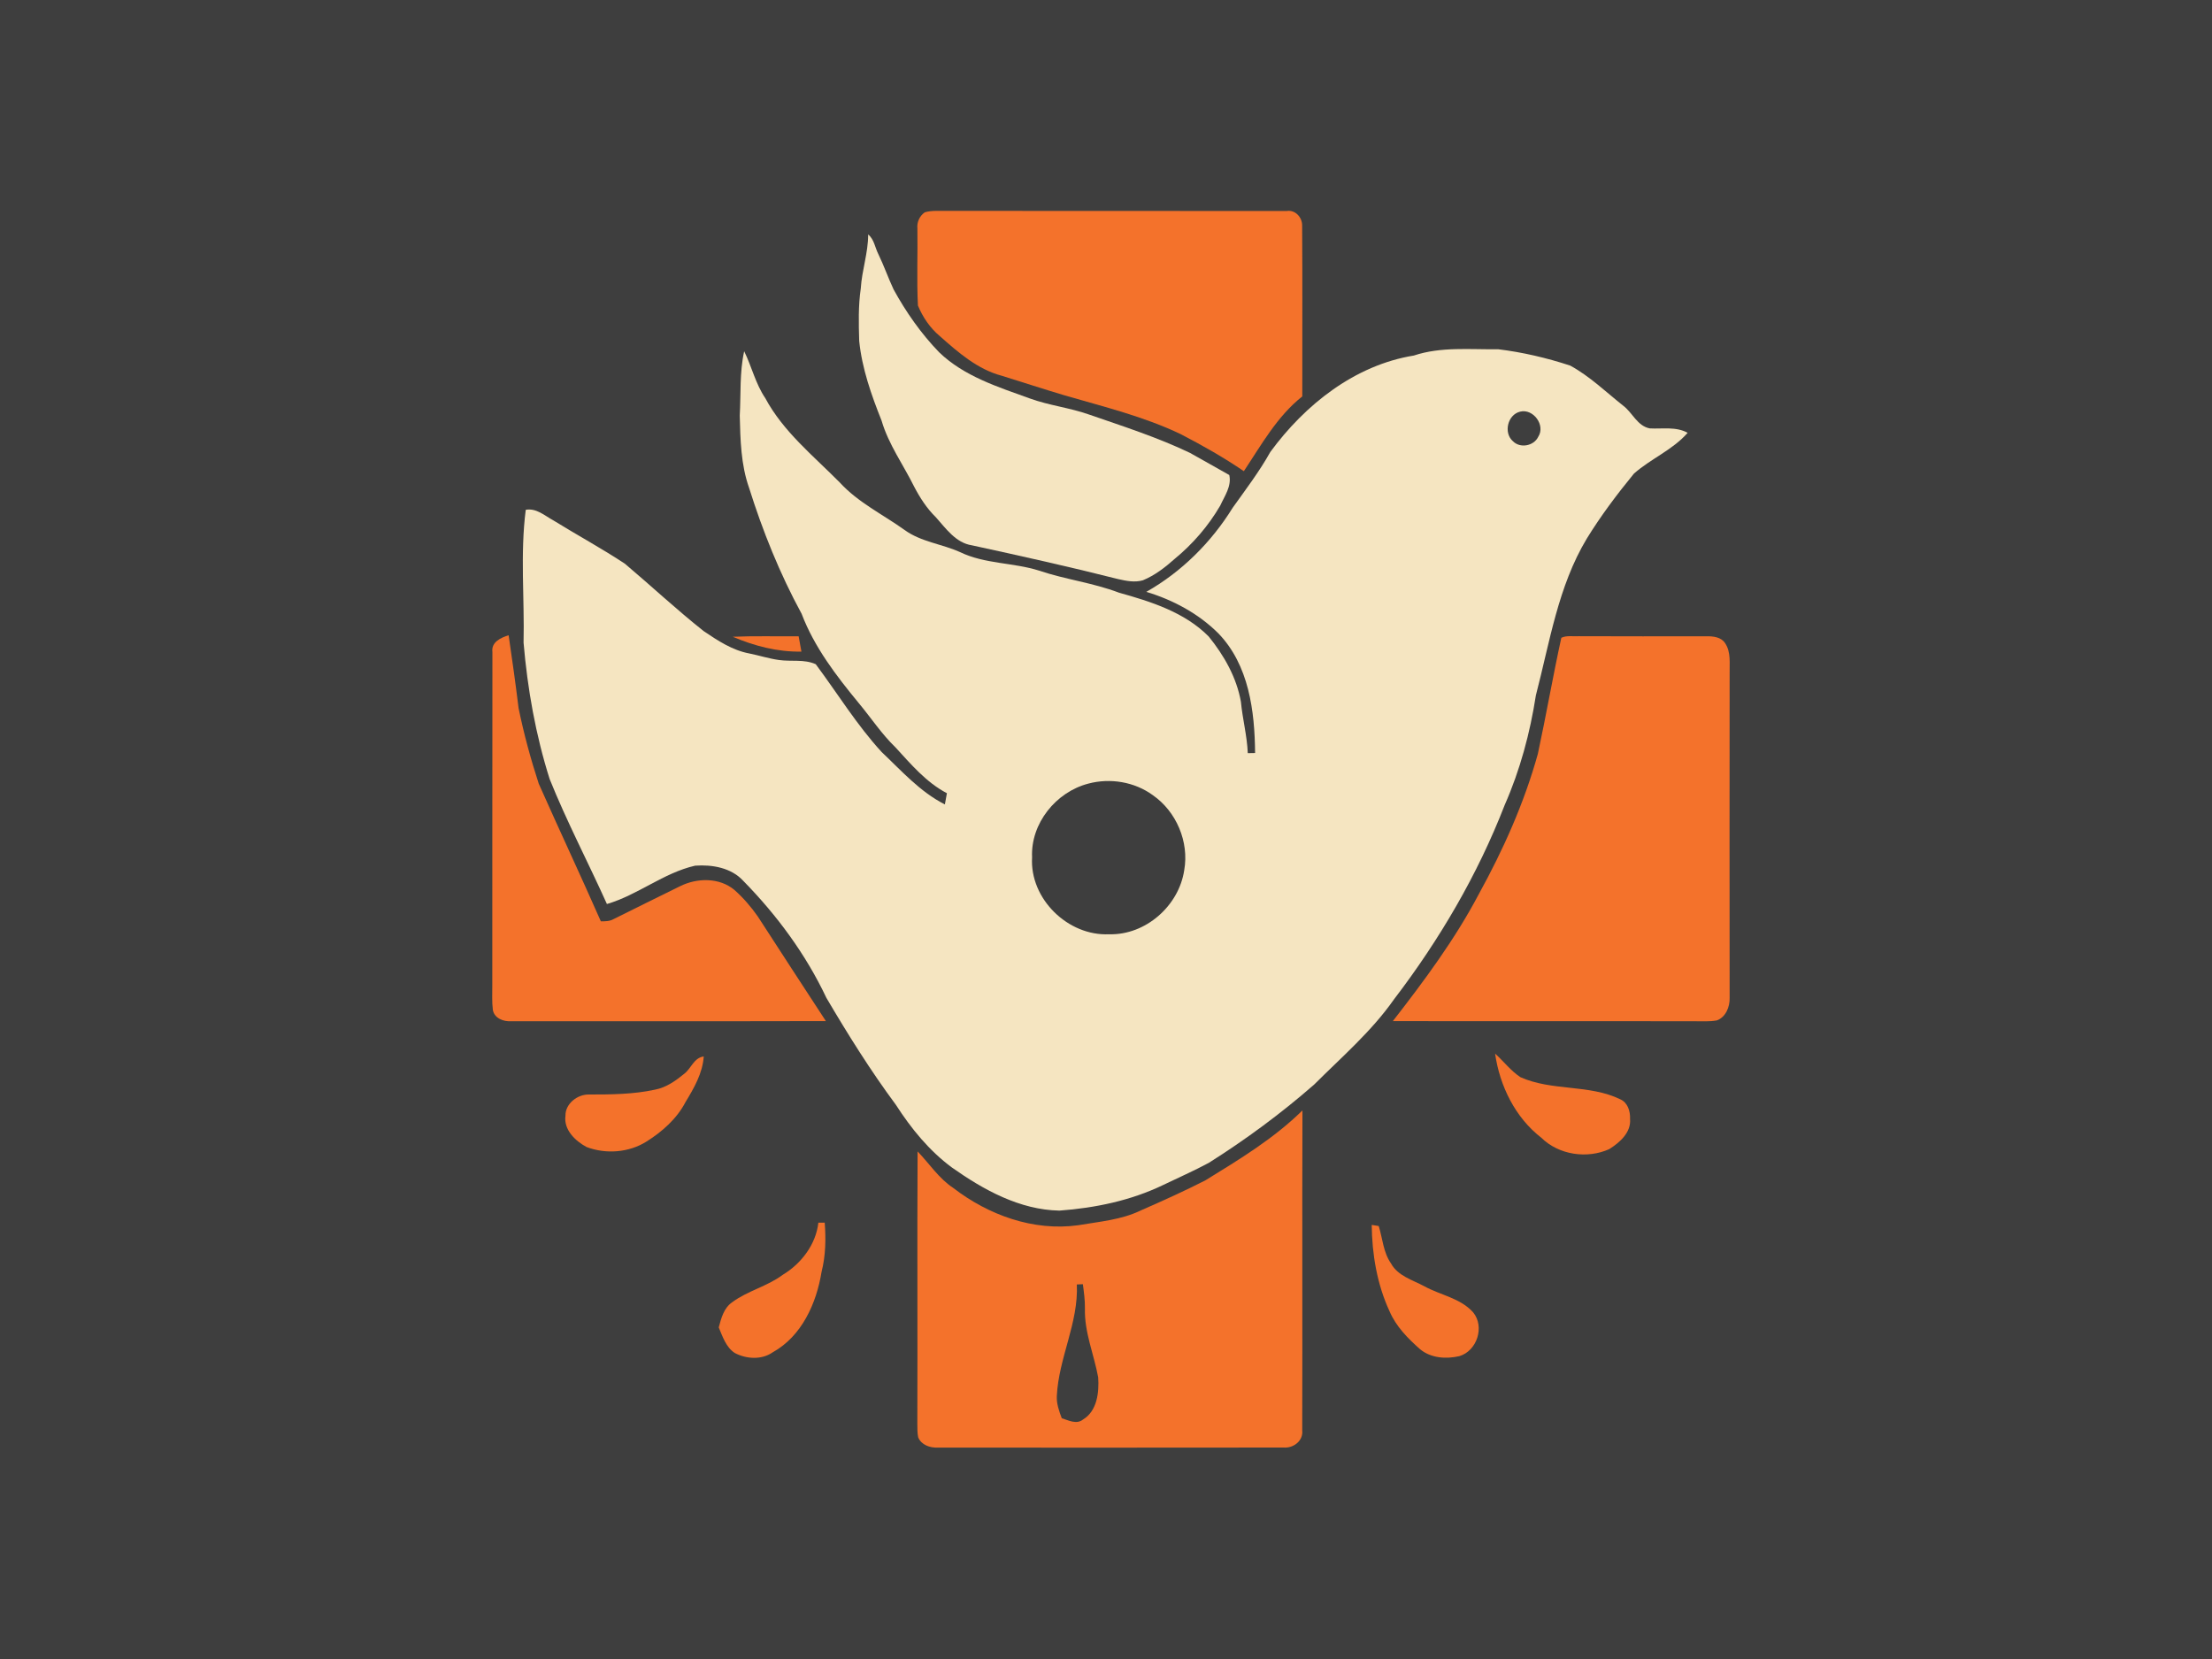 <?xml version="1.0" encoding="UTF-8" standalone="no"?>
<svg
   xmlns:dc="http://purl.org/dc/elements/1.1/"
   xmlns:cc="http://creativecommons.org/ns#"
   xmlns:rdf="http://www.w3.org/1999/02/22-rdf-syntax-ns#"
   xmlns:svg="http://www.w3.org/2000/svg"
   xmlns="http://www.w3.org/2000/svg"
   xmlns:sodipodi="http://sodipodi.sourceforge.net/DTD/sodipodi-0.dtd"
   xmlns:inkscape="http://www.inkscape.org/namespaces/inkscape"
   width="1280"
   height="960"
   viewBox="0 0 1024 768"
   version="1.1"
   id="svg2"
   inkscape:version="0.47 r22583"
   sodipodi:docname="assist_capturer.svg">
  <defs
     id="defs36">
    <inkscape:perspective
       sodipodi:type="inkscape:persp3d"
       inkscape:vp_x="0 : 263.75 : 1"
       inkscape:vp_y="0 : 1000 : 0"
       inkscape:vp_z="527.5 : 263.75 : 1"
       inkscape:persp3d-origin="263.75 : 175.83333 : 1"
       id="perspective40" />
  </defs>
  <sodipodi:namedview
     pagecolor="#ffffff"
     bordercolor="#666666"
     borderopacity="1"
     objecttolerance="10"
     gridtolerance="10"
     guidetolerance="10"
     inkscape:pageopacity="0"
     inkscape:pageshadow="2"
     inkscape:window-width="1280"
     inkscape:window-height="738"
     id="namedview34"
     showgrid="false"
     inkscape:snap-global="true"
     inkscape:snap-page="true"
     inkscape:zoom="0.4985782"
     inkscape:cx="477.53255"
     inkscape:cy="480"
     inkscape:window-x="-8"
     inkscape:window-y="-8"
     inkscape:window-maximized="1"
     inkscape:current-layer="svg2" />
  <path
     d="m 0,0 1024,0 0,768 L 0,768 0,0 z"
     id="path4"
     style="fill:#3e3e3e" />
  <path
     d="m 428.119,98.283 c 3.371,-0.994 6.959,-0.562 10.417,-0.663 52.372,0.101 104.743,-0.029 157.115,0.058 3.919,-0.663 7.175,2.896 7.146,6.656 0.187,26.395 0.043,52.789 0.072,79.17 -11.699,9.278 -18.932,22.418 -27.057,34.621 -9.351,-6.383 -19.205,-11.958 -29.247,-17.159 -17.059,-8.155 -35.5,-12.635 -53.567,-17.894 -9.812,-2.91 -19.522,-6.109 -29.291,-9.134 -11.223,-2.968 -20.185,-10.849 -28.671,-18.37 -4.495,-3.746 -7.867,-8.745 -10.1,-14.119 -0.605,-11.843 -0.058,-23.744 -0.245,-35.616 -0.303,-2.954 0.965,-5.849 3.429,-7.55 z"
     id="path6"
     style="fill:#f4722b" />
  <path
     d="m 401.897,108.541 c 2.781,2.248 3.17,6.094 4.74,9.149 2.579,5.331 4.524,10.935 7.031,16.295 5.763,10.518 12.722,20.444 21.078,29.089 11.584,11.166 27.216,16.036 41.984,21.381 8.933,3.256 18.499,4.279 27.461,7.463 15.733,5.446 31.639,10.532 46.681,17.736 6.08,3.371 12.117,6.858 18.197,10.244 1.167,5.158 -2.147,9.667 -4.164,14.119 -5.475,9.423 -12.722,17.822 -21.15,24.738 -4.409,3.933 -9.192,7.622 -14.681,9.884 -3.76,1.095 -7.737,0.288 -11.454,-0.562 -22.447,-5.691 -45.053,-10.705 -67.687,-15.632 -7.478,-1.124 -12.002,-7.766 -16.684,-12.981 -4.164,-4.063 -7.348,-8.99 -10.028,-14.119 -5.043,-10.201 -11.886,-19.594 -15.114,-30.631 -4.74,-11.872 -9.062,-24.104 -10.359,-36.898 -0.245,-8.111 -0.447,-16.252 0.735,-24.291 0.504,-8.428 3.443,-16.511 3.415,-24.983 z"
     id="path8"
     style="fill:#f5e5c1" />
  <path
     d="m 654.52,164.587 c 12.607,-4.207 25.977,-2.723 39.03,-2.91 11.31,1.383 22.519,4.005 33.339,7.564 9.062,4.927 16.526,12.218 24.565,18.586 4.308,3.242 6.527,9.423 12.29,10.489 5.878,0.331 12.102,-0.951 17.52,2.046 -6.973,7.953 -17.044,11.973 -24.867,18.888 -7.852,9.581 -15.344,19.537 -21.842,30.112 -13.284,22.087 -17.145,47.977 -23.556,72.542 -2.694,17.419 -7.305,34.578 -14.422,50.729 -12.535,32.331 -30.242,62.5 -51.277,90.019 -10.388,14.825 -24.19,26.683 -36.912,39.39 -15.258,13.356 -31.639,25.429 -48.784,36.264 -6.916,3.717 -14.119,6.872 -21.194,10.287 -14.955,7.204 -31.466,10.618 -47.948,11.829 -18.398,-0.331 -35.183,-9.624 -49.836,-19.983 -10.503,-7.766 -18.845,-18.038 -25.876,-28.959 -11.742,-15.848 -22.216,-32.59 -32.215,-49.591 -9.495,-20.113 -22.865,-38.223 -38.396,-54.057 -5.561,-6.138 -14.451,-7.665 -22.361,-7.089 -14.653,3.357 -26.496,13.572 -40.817,17.75 -8.702,-19.335 -18.586,-38.151 -26.51,-57.846 -6.483,-20.473 -10.258,-41.739 -12.074,-63.12 0.475,-20.488 -1.614,-41.119 1.009,-61.52 4.899,-0.908 8.702,2.68 12.693,4.841 10.993,6.8 22.404,12.967 33.195,20.099 12.218,10.316 23.931,21.266 36.48,31.207 6.498,4.394 13.298,8.904 21.15,10.359 4.596,0.922 9.091,2.392 13.745,3.026 5.662,0.807 11.613,-0.475 16.987,1.945 10.114,13.572 19.018,28.138 30.501,40.644 9.192,8.688 17.822,18.485 29.276,24.262 0.303,-1.729 0.62,-3.472 0.936,-5.187 -9.581,-5.014 -16.626,-13.413 -23.816,-21.237 -6.397,-6.166 -11.281,-13.63 -16.943,-20.43 -10.431,-12.65 -20.632,-25.934 -26.496,-41.393 -10.085,-18.543 -18.009,-38.209 -24.334,-58.336 -3.775,-10.676 -4.034,-22.202 -4.308,-33.411 0.562,-9.927 -0.13,-20.012 2.046,-29.795 3.501,7.117 5.259,15.056 9.754,21.683 8.328,15.531 22.289,26.74 34.492,39.059 8.443,9.264 19.926,14.768 29.997,21.986 7.65,5.576 17.347,6.455 25.79,10.301 11.454,5.518 24.579,4.74 36.538,8.544 12.117,4.092 24.94,5.619 36.912,10.186 14.84,4.149 30.414,9.034 41.537,20.271 7.117,8.76 12.924,18.96 14.926,30.198 0.749,7.982 2.867,15.791 3.184,23.83 0.85,-0.014 2.536,-0.043 3.386,-0.058 -0.158,-19.465 -2.867,-40.788 -17.015,-55.412 -9.178,-9.149 -20.963,-15.474 -33.339,-19.205 16.324,-9.221 30.126,-22.98 39.981,-38.929 6.037,-8.457 12.347,-16.742 17.433,-25.833 16.05,-21.885 39.059,-40.197 66.448,-44.635 z"
     id="path10"
     style="fill:#f5e5c1" />
  <path
     d="m 703.707,190.564 c 6.08,-1.527 11.843,6.282 8.4,11.627 -2.06,4.293 -8.385,5.475 -11.728,2.06 -4.452,-3.847 -2.493,-12.275 3.328,-13.687 z"
     id="path12"
     style="fill:#3e3e3e" />
  <path
     d="m 227.954,301.848 c -0.62,-4.625 3.89,-6.656 7.506,-7.766 1.657,11.238 3.227,22.49 4.61,33.757 2.42,11.814 5.59,23.484 9.322,34.924 9.451,21.309 19.378,42.416 28.758,63.739 1.988,0.014 4.063,0.014 5.835,-0.994 10.258,-5.086 20.488,-10.186 30.76,-15.214 7.852,-3.948 18.211,-4.164 25.213,1.657 4.092,3.631 7.708,7.809 10.849,12.304 10.503,16.151 20.934,32.345 31.524,48.438 -48.554,0.13 -97.107,0 -145.661,0.058 -3.53,0.274 -7.867,-1.354 -8.515,-5.259 -0.475,-3.804 -0.231,-7.65 -0.259,-11.468 0.072,-51.392 -0.043,-102.784 0.058,-154.176 z"
     id="path14"
     style="fill:#f4722b" />
  <path
     d="m 339.195,294.774 c 10.172,-0.432 20.344,-0.13 30.515,-0.216 0.432,2.363 0.864,4.711 1.297,7.089 -11.022,0.202 -21.727,-2.579 -31.812,-6.872 z"
     id="path16"
     style="fill:#f4722b" />
  <path
     d="m 722.783,295.249 c 2.493,-1.196 5.417,-0.562 8.111,-0.735 19.724,0.115 39.462,0.029 59.186,0.029 3.011,-0.014 6.642,0.36 8.472,3.126 2.896,4.207 2.017,9.523 2.147,14.336 -0.058,49.951 -0.043,99.902 0,149.868 0.144,4.149 -1.743,8.947 -5.878,10.489 -3.458,0.677 -7.016,0.346 -10.503,0.403 -46.508,-0.101 -93.015,0.058 -139.523,-0.072 14.537,-18.701 28.743,-37.806 39.808,-58.812 11.339,-20.588 21.021,-42.214 27.317,-64.892 3.847,-17.851 6.959,-35.904 10.863,-53.74 z"
     id="path18"
     style="fill:#f4722b" />
  <path
     d="m 503.802,362.763 c 10.1,-2.709 21.41,-0.85 29.896,5.36 10.878,7.564 16.828,21.583 14.523,34.665 -2.449,16.554 -17.909,30.184 -34.766,29.708 -19.061,0.908 -36.84,-16.41 -35.673,-35.616 -0.72,-15.675 11.051,-30.242 26.02,-34.117 z"
     id="path20"
     style="fill:#3e3e3e" />
  <path
     d="m 692.124,487.749 c 3.948,3.559 7.233,7.939 11.699,10.892 14.667,6.584 31.754,3.198 46.292,10.273 3.429,1.513 4.639,5.576 4.481,9.048 0.576,6.311 -4.812,10.964 -9.639,14.004 -10.229,4.61 -23.355,2.709 -31.437,-5.273 -12.088,-9.336 -19.263,-24.017 -21.395,-38.944 z"
     id="path22"
     style="fill:#f4722b" />
  <path
     d="m 316.806,497.042 c 3.227,-2.521 4.394,-7.348 8.976,-7.982 -0.519,7.809 -4.538,14.667 -8.486,21.208 -4.02,7.694 -10.777,13.644 -18.053,18.211 -8.14,5.115 -18.759,5.907 -27.706,2.507 -5.216,-2.795 -10.676,-8.011 -9.768,-14.494 -0.101,-5.59 5.619,-9.97 10.95,-9.812 10.201,0 20.531,-0.072 30.558,-2.262 5.172,-0.98 9.538,-4.121 13.529,-7.377 z"
     id="path24"
     style="fill:#f4722b" />
  <path
     d="m 558.003,546.417 c 15.733,-9.682 31.711,-19.349 44.937,-32.374 -0.173,49.36 0.043,98.735 -0.101,148.11 0.547,4.855 -4.077,8.328 -8.616,7.953 -53.38,0.086 -106.76,0.029 -160.14,0.029 -3.559,0.144 -7.506,-1.196 -9.005,-4.682 -0.447,-2.06 -0.389,-4.178 -0.418,-6.238 0.144,-42.07 -0.101,-84.126 0.115,-126.182 5.475,5.662 9.826,12.506 16.511,16.9 16.237,12.535 37.1,20.127 57.76,17.275 9.797,-1.686 20.027,-2.464 29.075,-6.872 10.071,-4.409 20.099,-8.918 29.881,-13.918 z"
     id="path26"
     style="fill:#f4722b" />
  <path
     d="m 378.845,566.025 c 0.735,-0.014 2.204,-0.029 2.939,-0.029 0.591,7.622 0.432,15.33 -1.455,22.778 -2.363,14.595 -9.178,29.795 -22.634,37.258 -5.115,3.573 -12.146,3.126 -17.505,0.331 -4.092,-2.651 -5.648,-7.578 -7.463,-11.857 1.153,-4.293 2.334,-8.99 6.238,-11.67 7.161,-5.316 16.209,-7.319 23.398,-12.693 8.573,-5.172 15.33,-14.019 16.482,-24.118 z"
     id="path28"
     style="fill:#f4722b" />
  <path
     d="m 635.012,567.048 3.242,0.519 c 1.801,5.777 2.089,12.174 5.662,17.275 3.17,5.849 9.97,7.65 15.431,10.604 7.478,4.121 16.67,5.46 22.591,12.045 5.489,6.671 1.844,17.865 -6.368,20.315 -6.123,1.398 -13.068,0.951 -18.11,-3.155 -5.677,-5.014 -11.195,-10.575 -14.206,-17.649 -5.763,-12.434 -8.097,-26.308 -8.241,-39.952 z"
     id="path30"
     style="fill:#f4722b" />
  <path
     d="m 498.5,594.624 2.795,-0.13 c 0.49,3.732 1.009,7.478 0.951,11.252 -0.303,10.964 4.193,21.251 6.138,31.87 0.475,6.916 -0.475,15.603 -7.031,19.522 -2.982,2.406 -6.714,0.375 -9.826,-0.591 -1.239,-3.314 -2.478,-6.728 -2.291,-10.316 0.85,-17.592 10.085,-33.829 9.264,-51.608 z"
     id="path32"
     style="fill:#3e3e3e" />
</svg>
